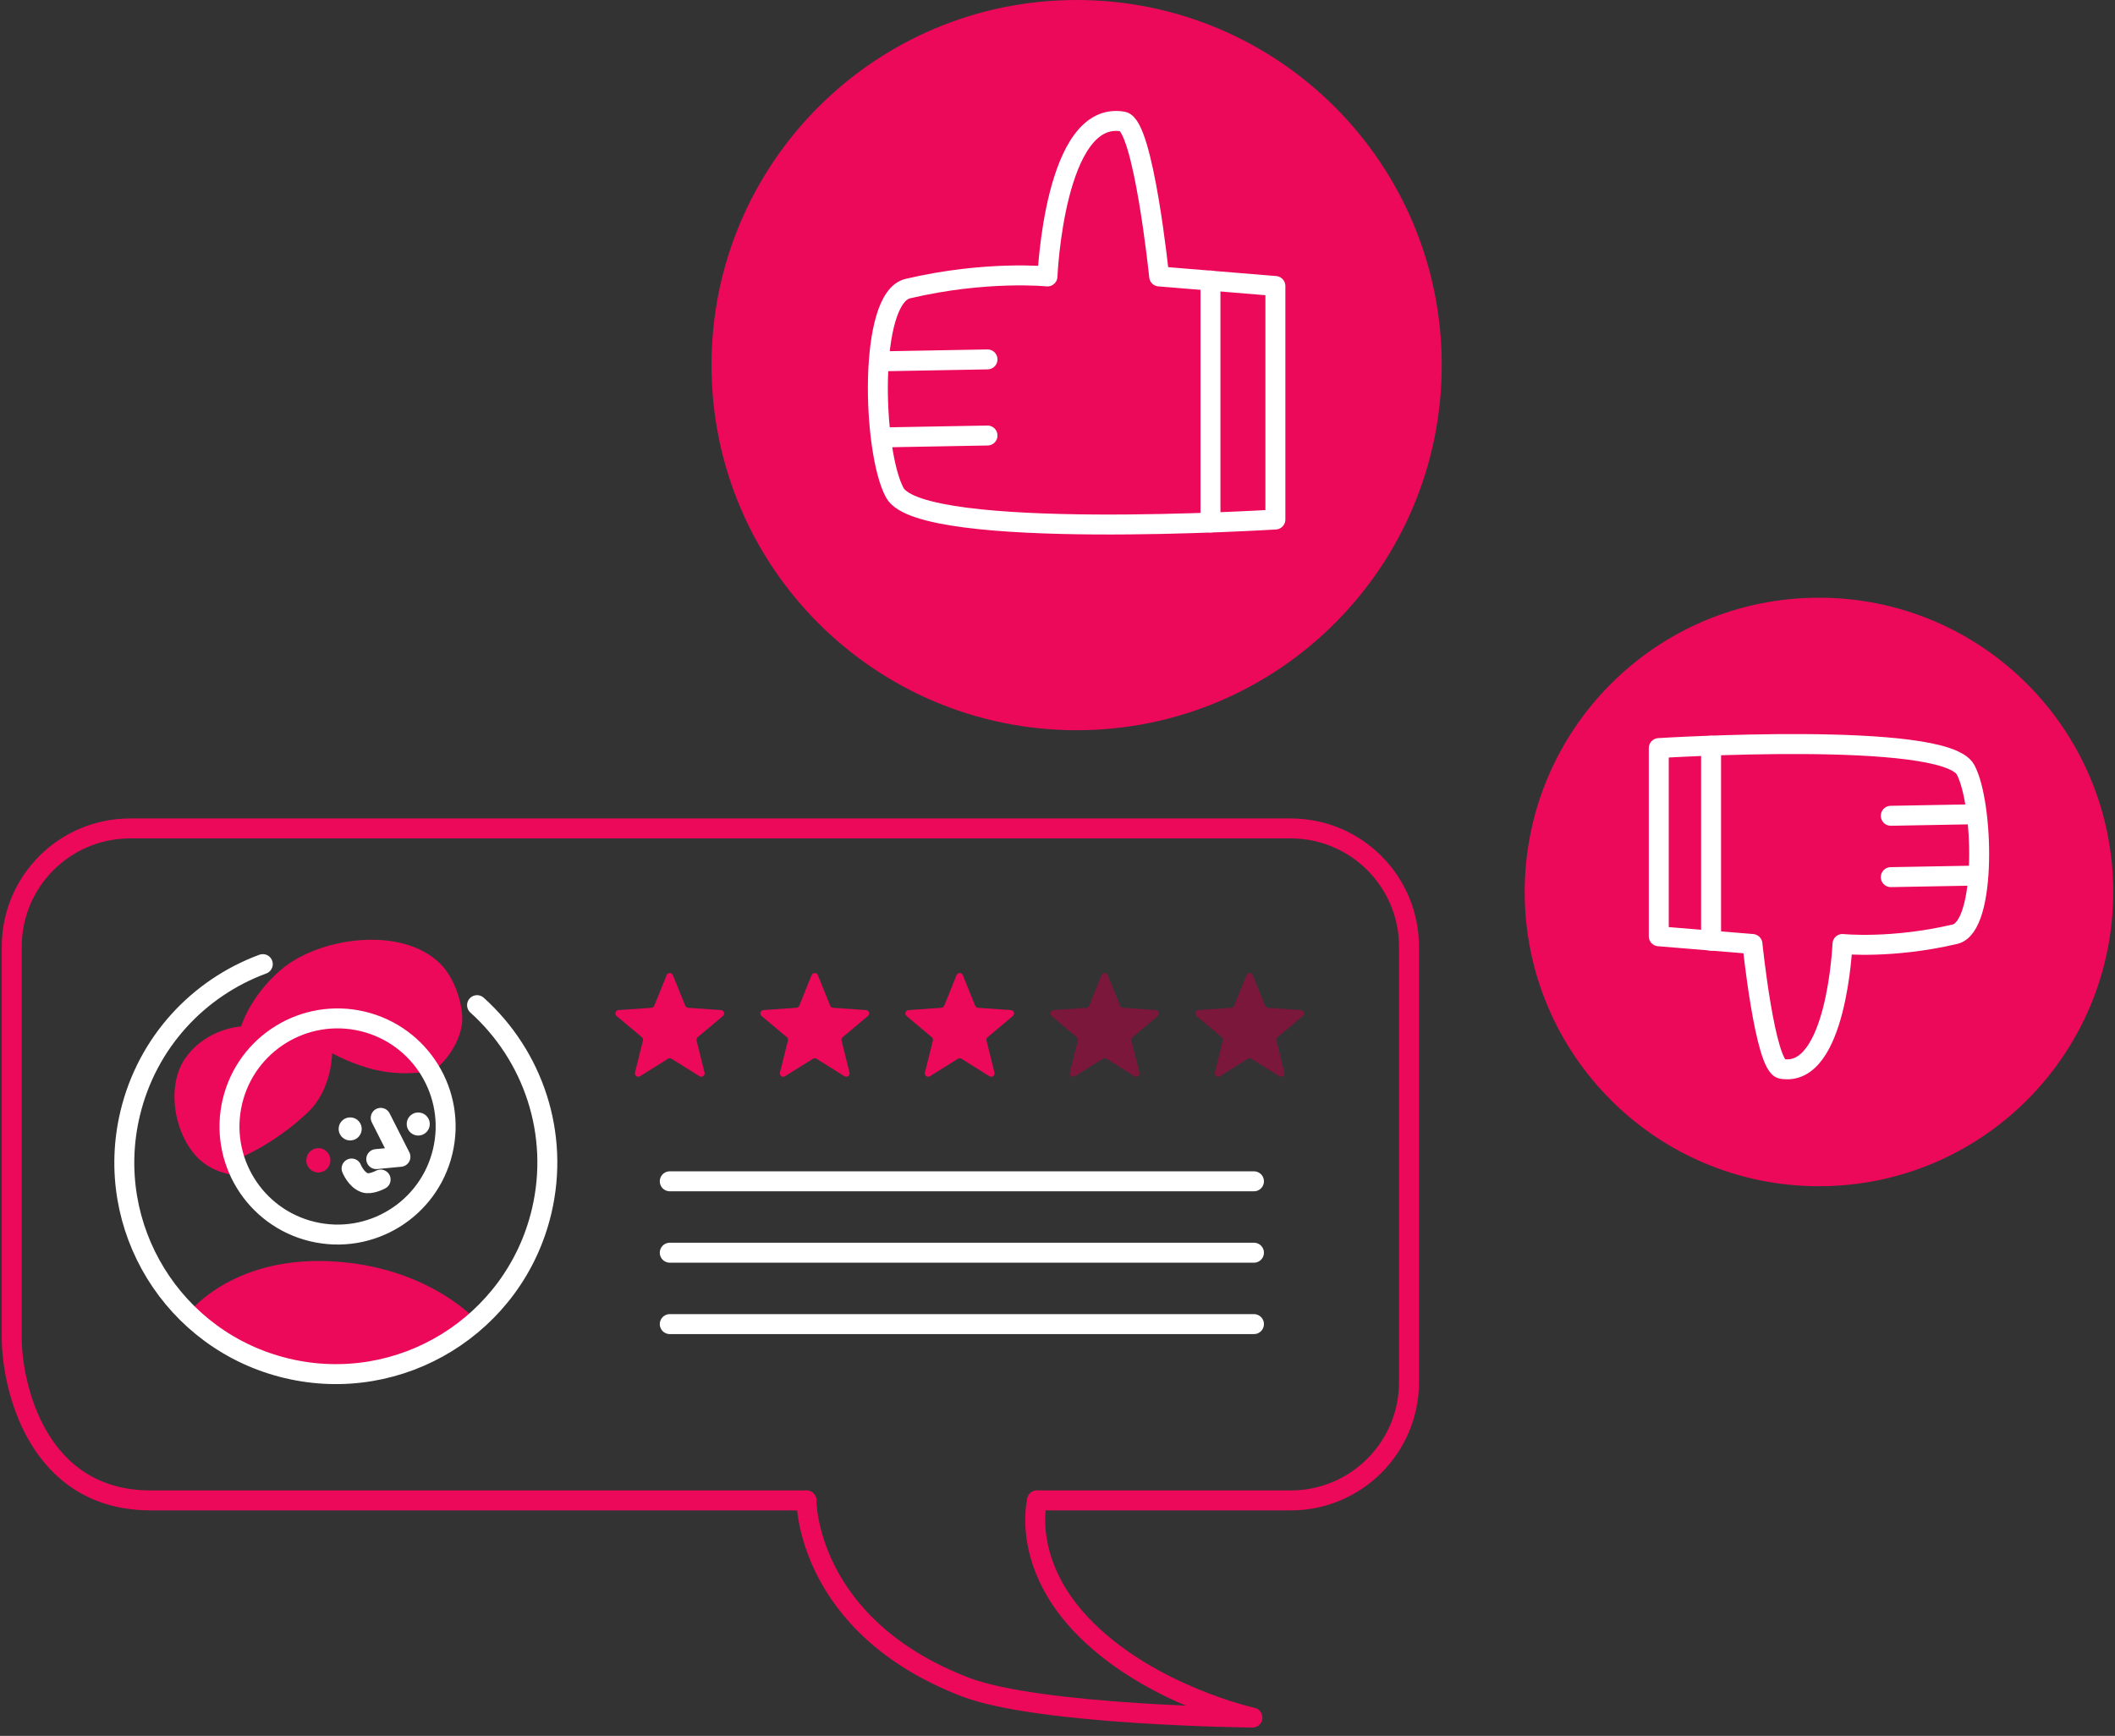 <svg width="212" height="174" viewBox="0 0 212 174" fill="none" xmlns="http://www.w3.org/2000/svg">
<rect x="0" y="0" width="212" height="174" fill="#333333" stroke="none"/>
<path d="M71.32 36.597C71.32 16.385 87.705 0 107.917 0C128.129 0 144.514 16.385 144.514 36.597C144.514 56.809 128.129 73.194 107.917 73.194C87.705 73.194 71.32 56.809 71.32 36.597Z" fill="#EC095A"/>
<path d="M127.84 28.668V52.073C127.84 52.073 92.367 54.297 89.692 49.392C87.452 45.285 86.998 29.868 90.998 28.928C98.858 27.08 104.994 27.709 104.994 27.709C104.994 27.709 105.694 10.986 112.551 12.182C114.63 12.544 116.19 27.709 116.19 27.709L127.84 28.668Z" stroke="white" stroke-width="2" stroke-miterlimit="10" stroke-linecap="round" stroke-linejoin="round"/>
<path d="M121.333 28.117V52.371" stroke="white" stroke-width="2" stroke-miterlimit="10" stroke-linecap="round" stroke-linejoin="round"/>
<path d="M98.984 36.025L88.444 36.215" stroke="white" stroke-width="2" stroke-miterlimit="10" stroke-linecap="round" stroke-linejoin="round"/>
<path d="M98.984 43.654L88.444 43.844" stroke="white" stroke-width="2" stroke-miterlimit="10" stroke-linecap="round" stroke-linejoin="round"/>
<path d="M152.83 89.407C152.83 73.117 166.036 59.911 182.326 59.911C198.617 59.911 211.822 73.117 211.822 89.407C211.822 105.697 198.617 118.903 182.326 118.903C166.036 118.903 152.83 105.697 152.83 89.407Z" fill="#EC095A"/>
<path d="M166.269 93.849V74.985C166.269 74.985 194.859 73.193 197.015 77.146C198.821 80.456 199.186 92.882 195.962 93.64C189.627 95.129 184.682 94.622 184.682 94.622C184.682 94.622 184.118 108.101 178.592 107.137C176.916 106.845 175.659 94.622 175.659 94.622L166.269 93.849Z" stroke="white" stroke-width="2" stroke-miterlimit="10" stroke-linecap="round" stroke-linejoin="round"/>
<path d="M171.513 94.293V74.745" stroke="white" stroke-width="2" stroke-miterlimit="10" stroke-linecap="round" stroke-linejoin="round"/>
<path d="M189.526 87.92L198.021 87.767" stroke="white" stroke-width="2" stroke-miterlimit="10" stroke-linecap="round" stroke-linejoin="round"/>
<path d="M189.526 81.771L198.021 81.617" stroke="white" stroke-width="2" stroke-miterlimit="10" stroke-linecap="round" stroke-linejoin="round"/>
<path d="M103.954 150.396H129.375C135.924 150.396 141.233 145.087 141.233 138.538V94.896C141.233 88.347 135.924 83.038 129.375 83.038H13.037C6.487 83.038 1.178 88.347 1.178 94.896V134.099C1.178 138.78 3.621 150.396 15.124 150.396C34.907 150.396 71.787 150.396 80.833 150.396" stroke="#EC095A" stroke-width="2" stroke-miterlimit="10" stroke-linecap="round" stroke-linejoin="round"/>
<path d="M103.954 150.396C103.954 150.396 102.271 156.85 108.934 163.413C115.596 169.976 125.54 172.163 125.54 172.163C125.54 172.163 104.132 171.955 96.703 169.081C80.747 162.907 80.833 150.396 80.833 150.396" stroke="#EC095A" stroke-width="2" stroke-miterlimit="10" stroke-linecap="round" stroke-linejoin="round"/>
<path d="M18.746 131.777C18.746 131.777 23.002 125.989 32.977 126.418C43.08 126.852 47.992 132.585 47.992 132.585C47.992 132.585 39.39 138.102 32.889 137.487C26.388 136.872 18.746 131.777 18.746 131.777Z" fill="#EC095A"/>
<path d="M33.29 105.573C33.29 105.573 33.29 109.182 30.869 111.486C27.301 114.881 23.692 116.204 23.692 116.204L24.369 117.865C24.369 117.865 21.502 117.934 19.635 115.856C17.333 113.293 16.72 108.688 18.594 106.043C20.711 103.055 24.165 102.888 24.165 102.888C24.165 102.888 25.041 99.887 28.159 97.208C31.922 93.974 40.223 92.73 44.14 96.606C45.716 98.164 46.542 101.17 46.291 102.743C45.85 105.51 43.554 107.27 43.554 107.27C43.554 107.27 40.825 107.963 37.693 107.255C35.387 106.733 33.29 105.573 33.29 105.573Z" fill="#EC095A"/>
<path d="M23.505 98.664L24.691 104.03L23.505 98.664Z" fill="#EC095A"/>
<path d="M26.342 96.639C19.913 99.012 14.752 104.452 13.044 111.618C10.328 123.005 17.358 134.438 28.745 137.154C40.133 139.869 51.566 132.839 54.282 121.452C56.148 113.625 53.41 105.776 47.818 100.752" stroke="white" stroke-width="2" stroke-miterlimit="10" stroke-linecap="round" stroke-linejoin="round"/>
<path d="M44.373 115.426C45.761 109.607 42.168 103.765 36.349 102.377C30.53 100.989 24.688 104.582 23.3 110.401C21.913 116.22 25.505 122.062 31.324 123.45C37.143 124.838 42.985 121.245 44.373 115.426Z" stroke="white" stroke-width="2" stroke-miterlimit="10" stroke-linecap="round" stroke-linejoin="round"/>
<path d="M33.114 116.423C33.18 115.751 32.694 115.155 32.03 115.09C31.366 115.025 30.774 115.517 30.709 116.188C30.643 116.859 31.129 117.456 31.793 117.521C32.457 117.585 33.049 117.094 33.114 116.423Z" fill="#EC095A"/>
<path d="M36.252 113.271C36.314 112.634 35.849 112.069 35.213 112.007C34.577 111.945 34.011 112.41 33.949 113.046C33.887 113.682 34.352 114.248 34.988 114.31C35.624 114.372 36.19 113.907 36.252 113.271Z" fill="white"/>
<path d="M43.075 112.779C43.137 112.143 42.671 111.577 42.035 111.515C41.399 111.453 40.834 111.918 40.772 112.554C40.71 113.19 41.175 113.756 41.811 113.818C42.447 113.88 43.013 113.415 43.075 112.779Z" fill="white"/>
<path d="M38.162 112.049L40.139 115.953L37.714 116.184" stroke="white" stroke-width="2" stroke-miterlimit="10" stroke-linecap="round" stroke-linejoin="round"/>
<path d="M35.242 117.126C35.242 117.126 35.674 118.234 36.547 118.551C37.156 118.771 38.153 118.233 38.153 118.233" stroke="white" stroke-width="2" stroke-miterlimit="10" stroke-linecap="round" stroke-linejoin="round"/>
<path d="M66.824 97.741C66.937 97.461 67.333 97.461 67.446 97.741L68.685 100.807C68.733 100.926 68.845 101.007 68.973 101.016L72.272 101.247C72.573 101.268 72.696 101.645 72.464 101.839L69.931 103.965C69.833 104.047 69.79 104.179 69.821 104.303L70.621 107.512C70.694 107.805 70.373 108.038 70.117 107.878L67.313 106.125C67.204 106.057 67.066 106.057 66.957 106.125L64.152 107.878C63.896 108.038 63.576 107.805 63.649 107.512L64.449 104.303C64.48 104.179 64.437 104.047 64.339 103.965L61.806 101.839C61.574 101.645 61.697 101.268 61.998 101.247L65.297 101.016C65.425 101.007 65.537 100.926 65.585 100.807L66.824 97.741Z" fill="#EC095A"/>
<path d="M81.354 97.741C81.467 97.461 81.864 97.461 81.977 97.741L83.216 100.807C83.264 100.926 83.376 101.007 83.504 101.016L86.803 101.247C87.104 101.268 87.226 101.645 86.995 101.839L84.462 103.965C84.363 104.047 84.321 104.179 84.352 104.303L85.152 107.512C85.225 107.805 84.904 108.038 84.648 107.878L81.844 106.125C81.735 106.057 81.597 106.057 81.488 106.125L78.683 107.878C78.427 108.038 78.106 107.805 78.18 107.512L78.98 104.303C79.011 104.179 78.968 104.047 78.87 103.965L76.336 101.839C76.105 101.645 76.227 101.268 76.529 101.247L79.828 101.016C79.956 101.007 80.067 100.926 80.116 100.807L81.354 97.741Z" fill="#EC095A"/>
<path d="M95.885 97.741C95.998 97.461 96.395 97.461 96.508 97.741L97.747 100.807C97.795 100.926 97.906 101.007 98.035 101.016L101.333 101.247C101.635 101.268 101.757 101.645 101.526 101.839L98.993 103.965C98.894 104.047 98.851 104.179 98.883 104.303L99.683 107.512C99.756 107.805 99.435 108.038 99.179 107.878L96.374 106.125C96.266 106.057 96.127 106.057 96.019 106.125L93.214 107.878C92.958 108.038 92.637 107.805 92.71 107.512L93.51 104.303C93.542 104.179 93.499 104.047 93.4 103.965L90.867 101.839C90.636 101.645 90.758 101.268 91.06 101.247L94.359 101.016C94.487 101.007 94.598 100.926 94.646 100.807L95.885 97.741Z" fill="#EC095A"/>
<path d="M110.416 97.741C110.529 97.461 110.926 97.461 111.039 97.741L112.277 100.807C112.326 100.926 112.437 101.007 112.565 101.016L115.864 101.247C116.166 101.268 116.288 101.645 116.057 101.839L113.523 103.965C113.425 104.047 113.382 104.179 113.413 104.303L114.213 107.512C114.287 107.805 113.966 108.038 113.71 107.878L110.905 106.125C110.796 106.057 110.658 106.057 110.549 106.125L107.745 107.878C107.489 108.038 107.168 107.805 107.241 107.512L108.041 104.303C108.072 104.179 108.03 104.047 107.931 103.965L105.398 101.839C105.167 101.645 105.289 101.268 105.59 101.247L108.889 101.016C109.017 101.007 109.129 100.926 109.177 100.807L110.416 97.741Z" fill="#7A173B"/>
<path d="M124.947 97.741C125.06 97.461 125.456 97.461 125.569 97.741L126.808 100.807C126.856 100.926 126.968 101.007 127.096 101.016L130.395 101.247C130.696 101.268 130.819 101.645 130.588 101.839L128.054 103.965C127.956 104.047 127.913 104.179 127.944 104.303L128.744 107.512C128.817 107.805 128.497 108.038 128.241 107.878L125.436 106.125C125.327 106.057 125.189 106.057 125.08 106.125L122.276 107.878C122.02 108.038 121.699 107.805 121.772 107.512L122.572 104.303C122.603 104.179 122.56 104.047 122.462 103.965L119.929 101.839C119.697 101.645 119.82 101.268 120.121 101.247L123.42 101.016C123.548 101.007 123.66 100.926 123.708 100.807L124.947 97.741Z" fill="#7A173B"/>
<path d="M67.135 118.409H125.692" stroke="white" stroke-width="2" stroke-miterlimit="10" stroke-linecap="round" stroke-linejoin="round"/>
<path d="M67.135 125.566H125.692" stroke="white" stroke-width="2" stroke-miterlimit="10" stroke-linecap="round" stroke-linejoin="round"/>
<path d="M67.135 132.723H125.692" stroke="white" stroke-width="2" stroke-miterlimit="10" stroke-linecap="round" stroke-linejoin="round"/>
</svg>
